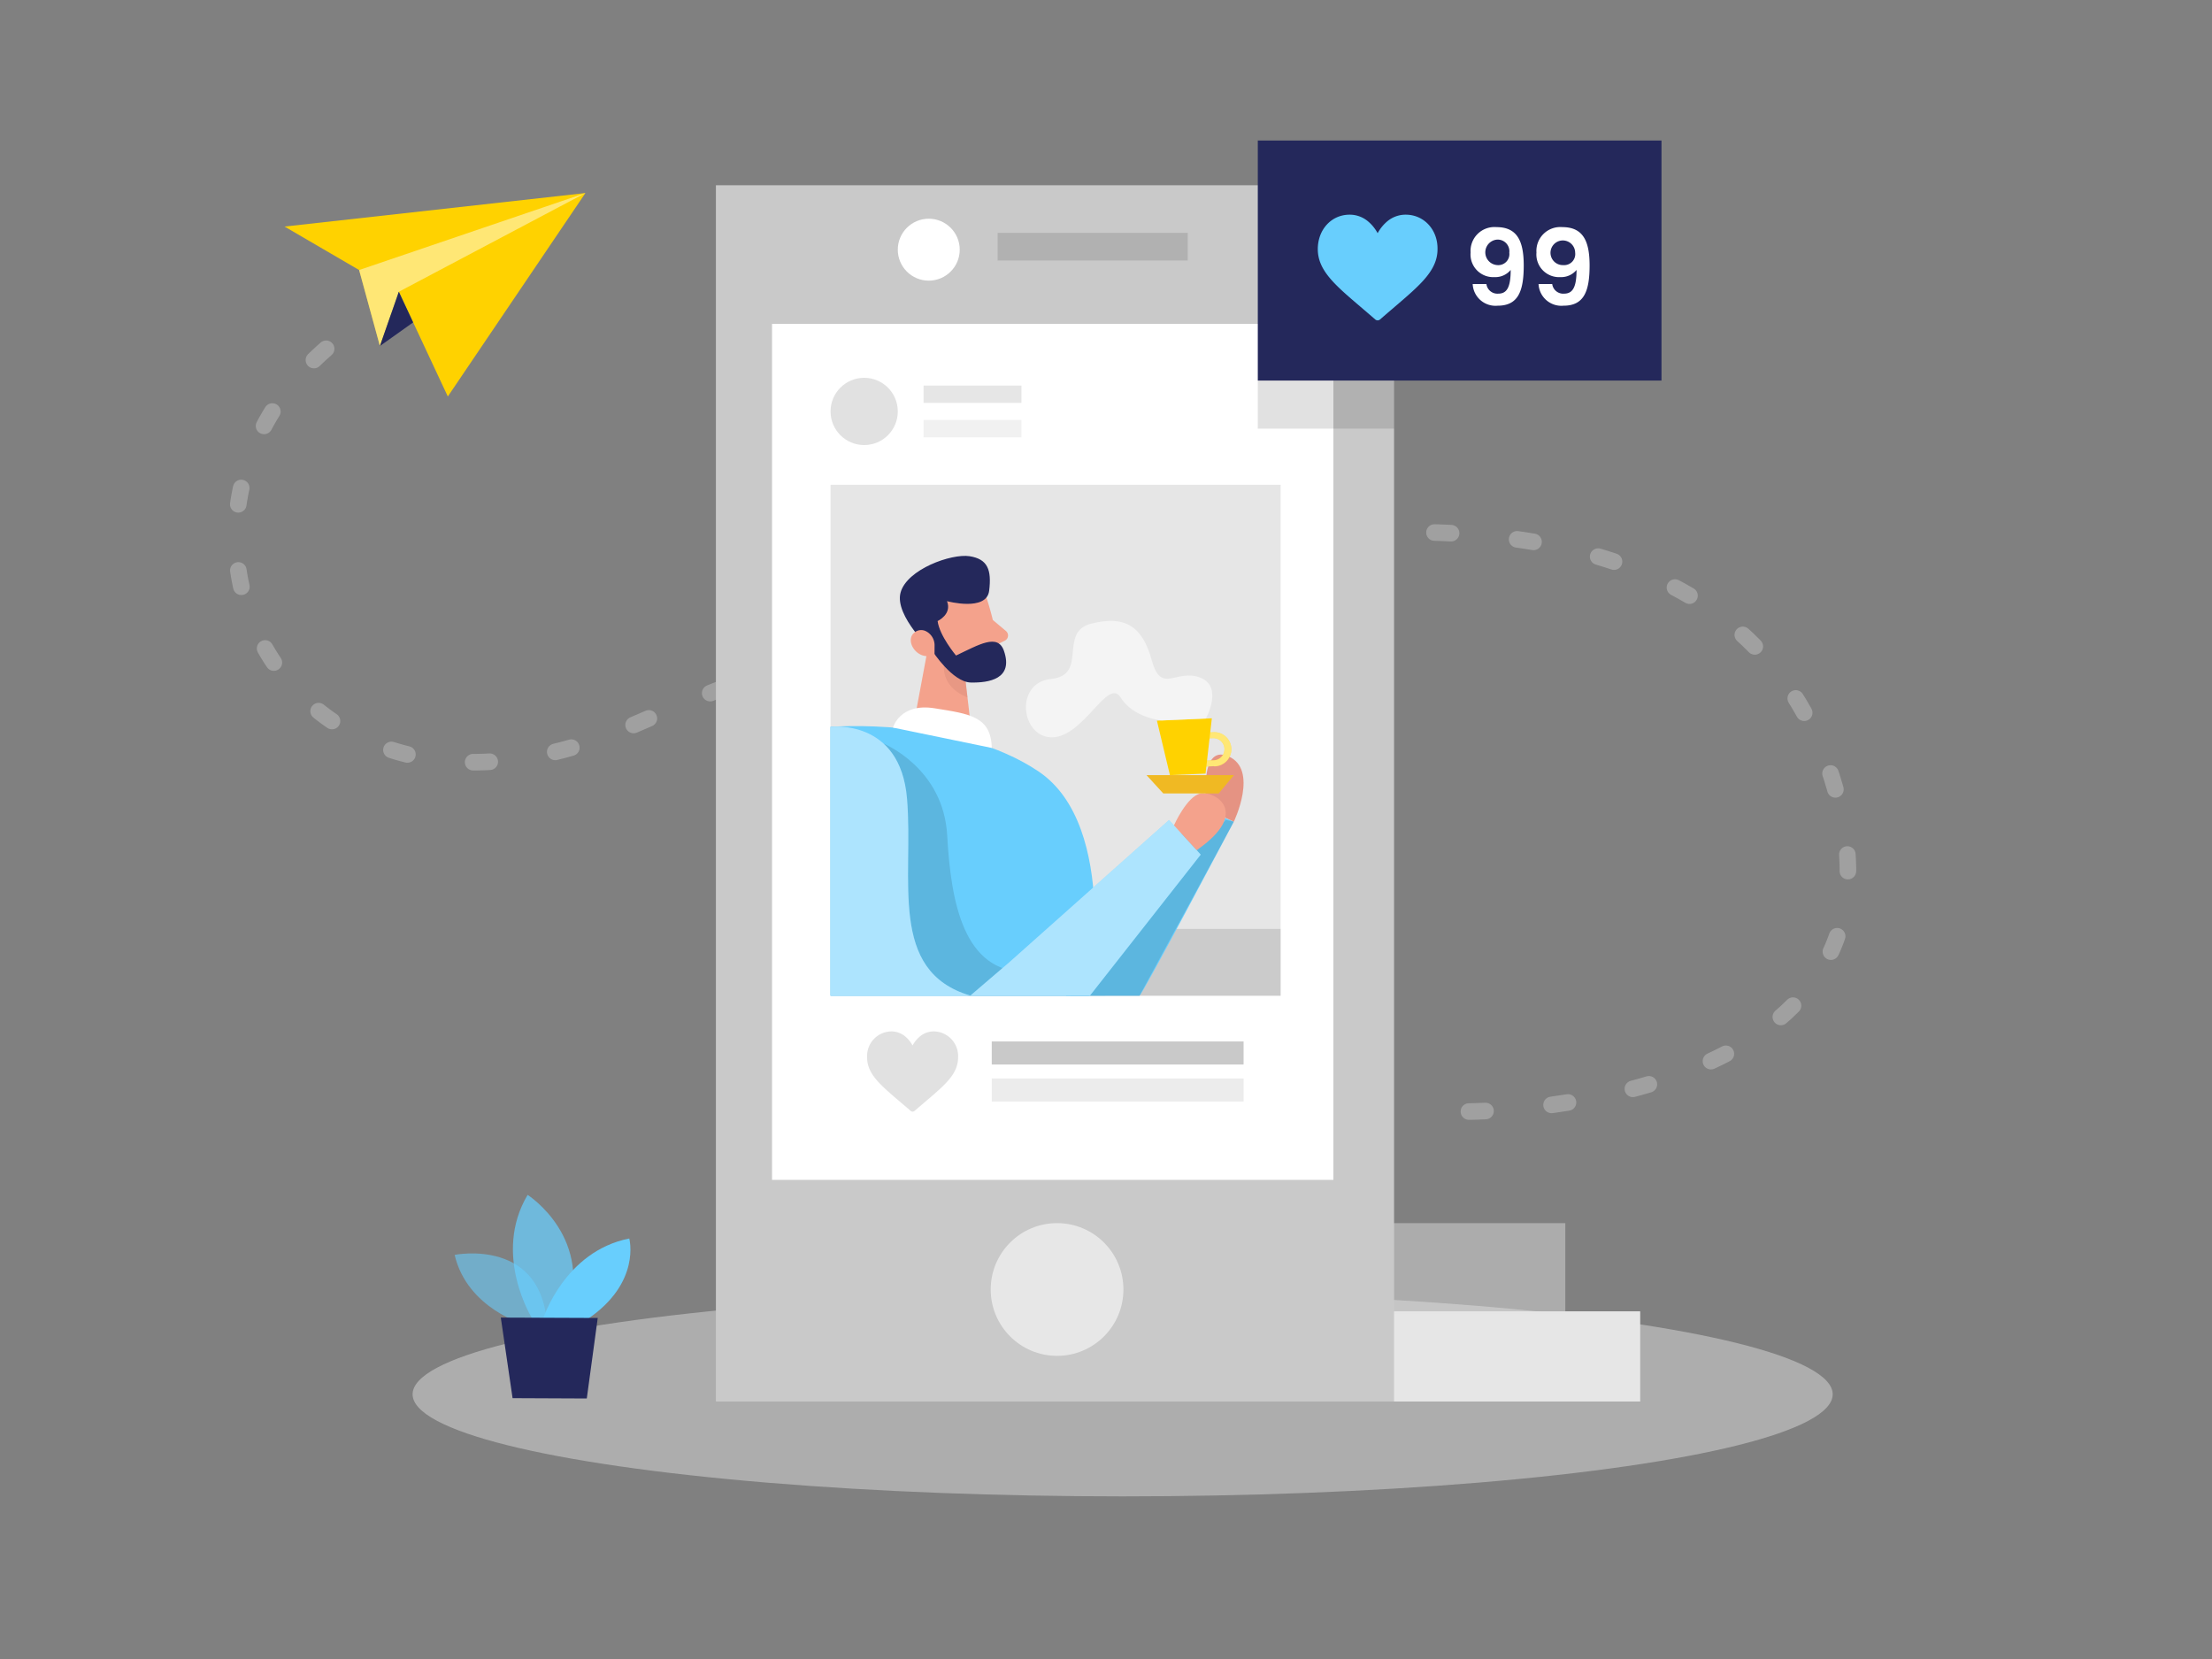 <svg id="Layer_1" data-name="Layer 1" xmlns="http://www.w3.org/2000/svg" viewBox="0 0 400 300"><rect x="0" y="0" width="400" height="300" fill="#808080" stroke="none"/><title>#69_digital content_twocolour</title><path d="M265.63,201s80,0,67.13-54.94c-19.59-83.43-153.48-43.14-218.58-14.79-68.7,29.93-99.42-50.68-39.77-78" fill="none" stroke="#c9c9c9" stroke-linecap="round" stroke-linejoin="round" stroke-width="3" stroke-dasharray="3 12" opacity="0.45"/><ellipse cx="203.01" cy="252.13" rx="128.4" ry="18.46" fill="#e6e6e6" opacity="0.45"/><rect x="234.66" y="237.13" width="61.94" height="16.31" fill="#e6e6e6"/><rect x="221.12" y="221.18" width="61.94" height="16.31" fill="#e6e6e6" opacity="0.43"/><rect x="129.46" y="33.5" width="122.63" height="219.94" fill="#c9c9c9"/><rect x="139.61" y="58.57" width="101.51" height="154.79" fill="#fff"/><circle cx="191.15" cy="233.18" r="12" fill="#fff" opacity="0.56"/><rect x="180.4" y="42.1" width="34.38" height="5.01" opacity="0.12"/><circle cx="167.95" cy="45.15" r="5.6" fill="#fff"/><rect x="150.19" y="87.66" width="81.39" height="92.41" fill="#e6e6e6"/><circle cx="156.27" cy="74.4" r="6.08" opacity="0.12"/><polygon points="197.65 167.98 231.58 167.98 231.58 180.06 193.53 180.06 197.65 167.98" opacity="0.12"/><rect x="167.01" y="69.72" width="17.7" height="3.13" fill="#e6e6e6"/><rect x="167.01" y="75.95" width="17.7" height="3.13" fill="#e6e6e6" opacity="0.56"/><path d="M95,239.57s-10.5-2.87-12.79-12.65c0,0,16.28-3.29,16.75,13.51Z" fill="#68cefd" opacity="0.58"/><path d="M96.29,238.53s-7.34-11.61-.88-22.46c0,0,12.38,7.86,6.88,22.48Z" fill="#68cefd" opacity="0.73"/><path d="M98.18,238.54s3.88-12.26,15.61-14.58c0,0,2.2,8-7.59,14.61Z" fill="#68cefd"/><polygon points="90.56 238.26 92.69 252.83 106.11 252.89 108.09 238.33 90.56 238.26" fill="#24285b"/><g opacity="0.12"><path d="M168.87,186.51a3.88,3.88,0,0,0-2.43.84,5.53,5.53,0,0,0-1.42,1.71,5.53,5.53,0,0,0-1.42-1.71,3.88,3.88,0,0,0-2.43-.84,4.46,4.46,0,0,0-4.37,4.73c0,2.92,2.34,4.92,5.89,7.94l2,1.71a.51.51,0,0,0,.34.13.55.55,0,0,0,.34-.13l2-1.71c3.54-3,5.88-5,5.88-7.94A4.46,4.46,0,0,0,168.87,186.51Z"/></g><rect x="179.34" y="188.33" width="45.54" height="4.17" fill="#c9c9c9"/><path d="M206.06,180.06c.41,0,17.06-31.48,17.06-31.48l-6.14-2.5-24.21,34Z" fill="#68cefd"/><rect x="179.34" y="195.02" width="45.54" height="4.17" fill="#c9c9c9" opacity="0.34"/><path d="M178.4,108.13s2.12,6.21,2.09,10.7a3.29,3.29,0,0,1-3.34,3.27c-2.26,0-5.3-.77-6.84-4L167,113a5.9,5.9,0,0,1,1-6.74C171,102.83,177.3,104.28,178.4,108.13Z" fill="#f4a28c"/><polygon points="168.34 114.27 165.02 132.07 176.2 136.76 174.38 121.24 168.34 114.27" fill="#f4a28c"/><path d="M179.53,112.11l2.38,2a1.05,1.05,0,0,1-.24,1.76L179.34,117Z" fill="#f4a28c"/><path d="M174.43,121.68a8,8,0,0,1-3.63-2.28s-1.29,4.53,4.16,6.72Z" fill="#ce8172" opacity="0.31"/><path d="M168.66,117.8s3.61,5.55,6.88,5.62,7.78-.62,6-5.74c-1.11-3.19-4.54-1.09-8.66.86,0,0-3-3.57-3.33-6.24,0,0,2.64-1.2,1.7-3.59,0,0,7.15,1.93,7.62-1.88s-.28-5.74-3.54-6.25-11.33,2.35-12.48,6.58S168.66,117.8,168.66,117.8Z" fill="#24285b"/><path d="M169,116.76a2.85,2.85,0,0,0-1.55-2.61,1.89,1.89,0,0,0-2.11.25c-1.88,1.51.68,5.35,3.65,3.95Z" fill="#f4a28c"/><path d="M223.12,148.58s4.55-9.45-1-11.82-3.89,9.59-3.89,9.59Z" fill="#e59383"/><path d="M150.19,131.44s22.83-1.88,37.61,8.06,9.13,40.56,9.13,40.56H150.19Z" fill="#68cefd"/><path d="M159.77,134.47s10.83,4.36,11.51,16.58,3,24.72,14.24,24.72,36.14-27.49,36.14-27.49l1.46.3-17.06,31.48H175.44S155.38,180.34,159.77,134.47Z" opacity="0.12"/><polygon points="182.45 174.06 211.4 148.28 217.13 154.54 197.08 180.06 175.44 180.06 182.45 174.06" fill="#68cefd"/><polygon points="182.45 174.06 211.4 148.28 217.13 154.54 197.08 180.06 175.44 180.06 182.45 174.06" fill="#fff" opacity="0.46"/><path d="M212.29,149.25s2.35-5.3,4.84-5.78,9.19,3.41-.74,10.27Z" fill="#f4a28c"/><path d="M161.48,131.57s1.22-4.5,7.52-3.49,10.22,1.45,10.34,7.17Z" fill="#fff"/><path d="M219.52,138.55l-1.84.08,0-1.07,1.83-.08a2,2,0,0,0-.18-4l-1.83.08,0-1.07,1.83-.08a3.09,3.09,0,1,1,.27,6.17Z" fill="#ffd200"/><path d="M219.52,138.55l-1.84.08,0-1.07,1.83-.08a2,2,0,0,0-.18-4l-1.83.08,0-1.07,1.83-.08a3.09,3.09,0,1,1,.27,6.17Z" fill="#fff" opacity="0.46"/><polygon points="218 139.89 211.56 140.17 209.21 130.32 219.14 129.89 218 139.89" fill="#ffd200"/><polygon points="207.34 140.17 223.12 140.17 220.37 143.47 210.36 143.47 207.34 140.17" fill="#ffd200"/><polygon points="207.34 140.17 223.12 140.17 220.37 143.47 210.36 143.47 207.34 140.17" fill="#ce8172" opacity="0.31"/><path d="M218.06,129.94s3.25-5.82-1.08-7.43-7,3.11-8.7-3.11-4.9-8.17-10.95-6.63-.47,9.3-7.25,10-5.42,10.76.28,10.56,10-10.9,12.28-7.2,7.45,4.16,7.45,4.16Z" fill="#fff" opacity="0.54"/><path d="M150.19,131.44s12.62-1.61,13.83,13-3.49,31.16,11.42,35.59H150.19Z" fill="#68cefd"/><path d="M150.19,131.44s12.62-1.61,13.83,13-3.49,31.16,11.42,35.59H150.19Z" fill="#fff" opacity="0.46"/><polygon points="64.94 48.83 51.46 40.97 105.86 34.91 80.98 71.7 72.12 52.76 64.94 48.83" fill="#ffd200"/><polygon points="64.94 48.83 68.7 62.57 72.12 52.76 105.86 34.91 64.94 48.83" fill="#ffd200"/><polygon points="64.94 48.83 68.7 62.57 72.12 52.76 105.86 34.91 64.94 48.83" fill="#fff" opacity="0.46"/><polygon points="68.7 62.57 74.71 58.3 72.12 52.76 68.7 62.57" fill="#24285b"/><rect x="227.45" y="25.41" width="73" height="43.41" fill="#24285b"/><rect x="227.45" y="68.81" width="24.65" height="8.7" opacity="0.12"/><path d="M254.2,38.82a5.16,5.16,0,0,0-3.21,1.1,7.41,7.41,0,0,0-1.87,2.25,7.27,7.27,0,0,0-1.87-2.25,5.15,5.15,0,0,0-3.2-1.1c-3.28,0-5.75,2.68-5.75,6.23,0,3.84,3.08,6.47,7.75,10.45.79.68,1.69,1.44,2.63,2.26a.66.66,0,0,0,.44.17.68.68,0,0,0,.45-.17c.93-.82,1.83-1.58,2.62-2.26,4.67-4,7.76-6.61,7.76-10.45C260,41.5,257.47,38.82,254.2,38.82Z" fill="#68cefd"/><path d="M268.79,51.36a2,2,0,0,0,2.15,1.74c1.56,0,2.24-1.17,2.24-4.29a3.59,3.59,0,0,1-2.93,1.3,4.1,4.1,0,0,1-4.32-4.44,4.32,4.32,0,0,1,4.68-4.6c3.77,0,4.93,2.55,4.93,6.94,0,4.72-1.05,7.27-4.72,7.27a4.13,4.13,0,0,1-4.51-3.92Zm4.14-5.67a2.11,2.11,0,0,0-2.22-2.36,2.31,2.31,0,0,0,.09,4.61A2,2,0,0,0,272.93,45.69Z" fill="#fff"/><path d="M280.69,51.36a2,2,0,0,0,2.15,1.74c1.56,0,2.25-1.17,2.25-4.29a3.6,3.6,0,0,1-2.93,1.3,4.1,4.1,0,0,1-4.32-4.44,4.32,4.32,0,0,1,4.68-4.6c3.77,0,4.93,2.55,4.93,6.94,0,4.72-1.05,7.27-4.72,7.27a4.13,4.13,0,0,1-4.51-3.92Zm4.15-5.67a2.23,2.23,0,1,0-2.13,2.25A2,2,0,0,0,284.84,45.69Z" fill="#fff"/></svg>